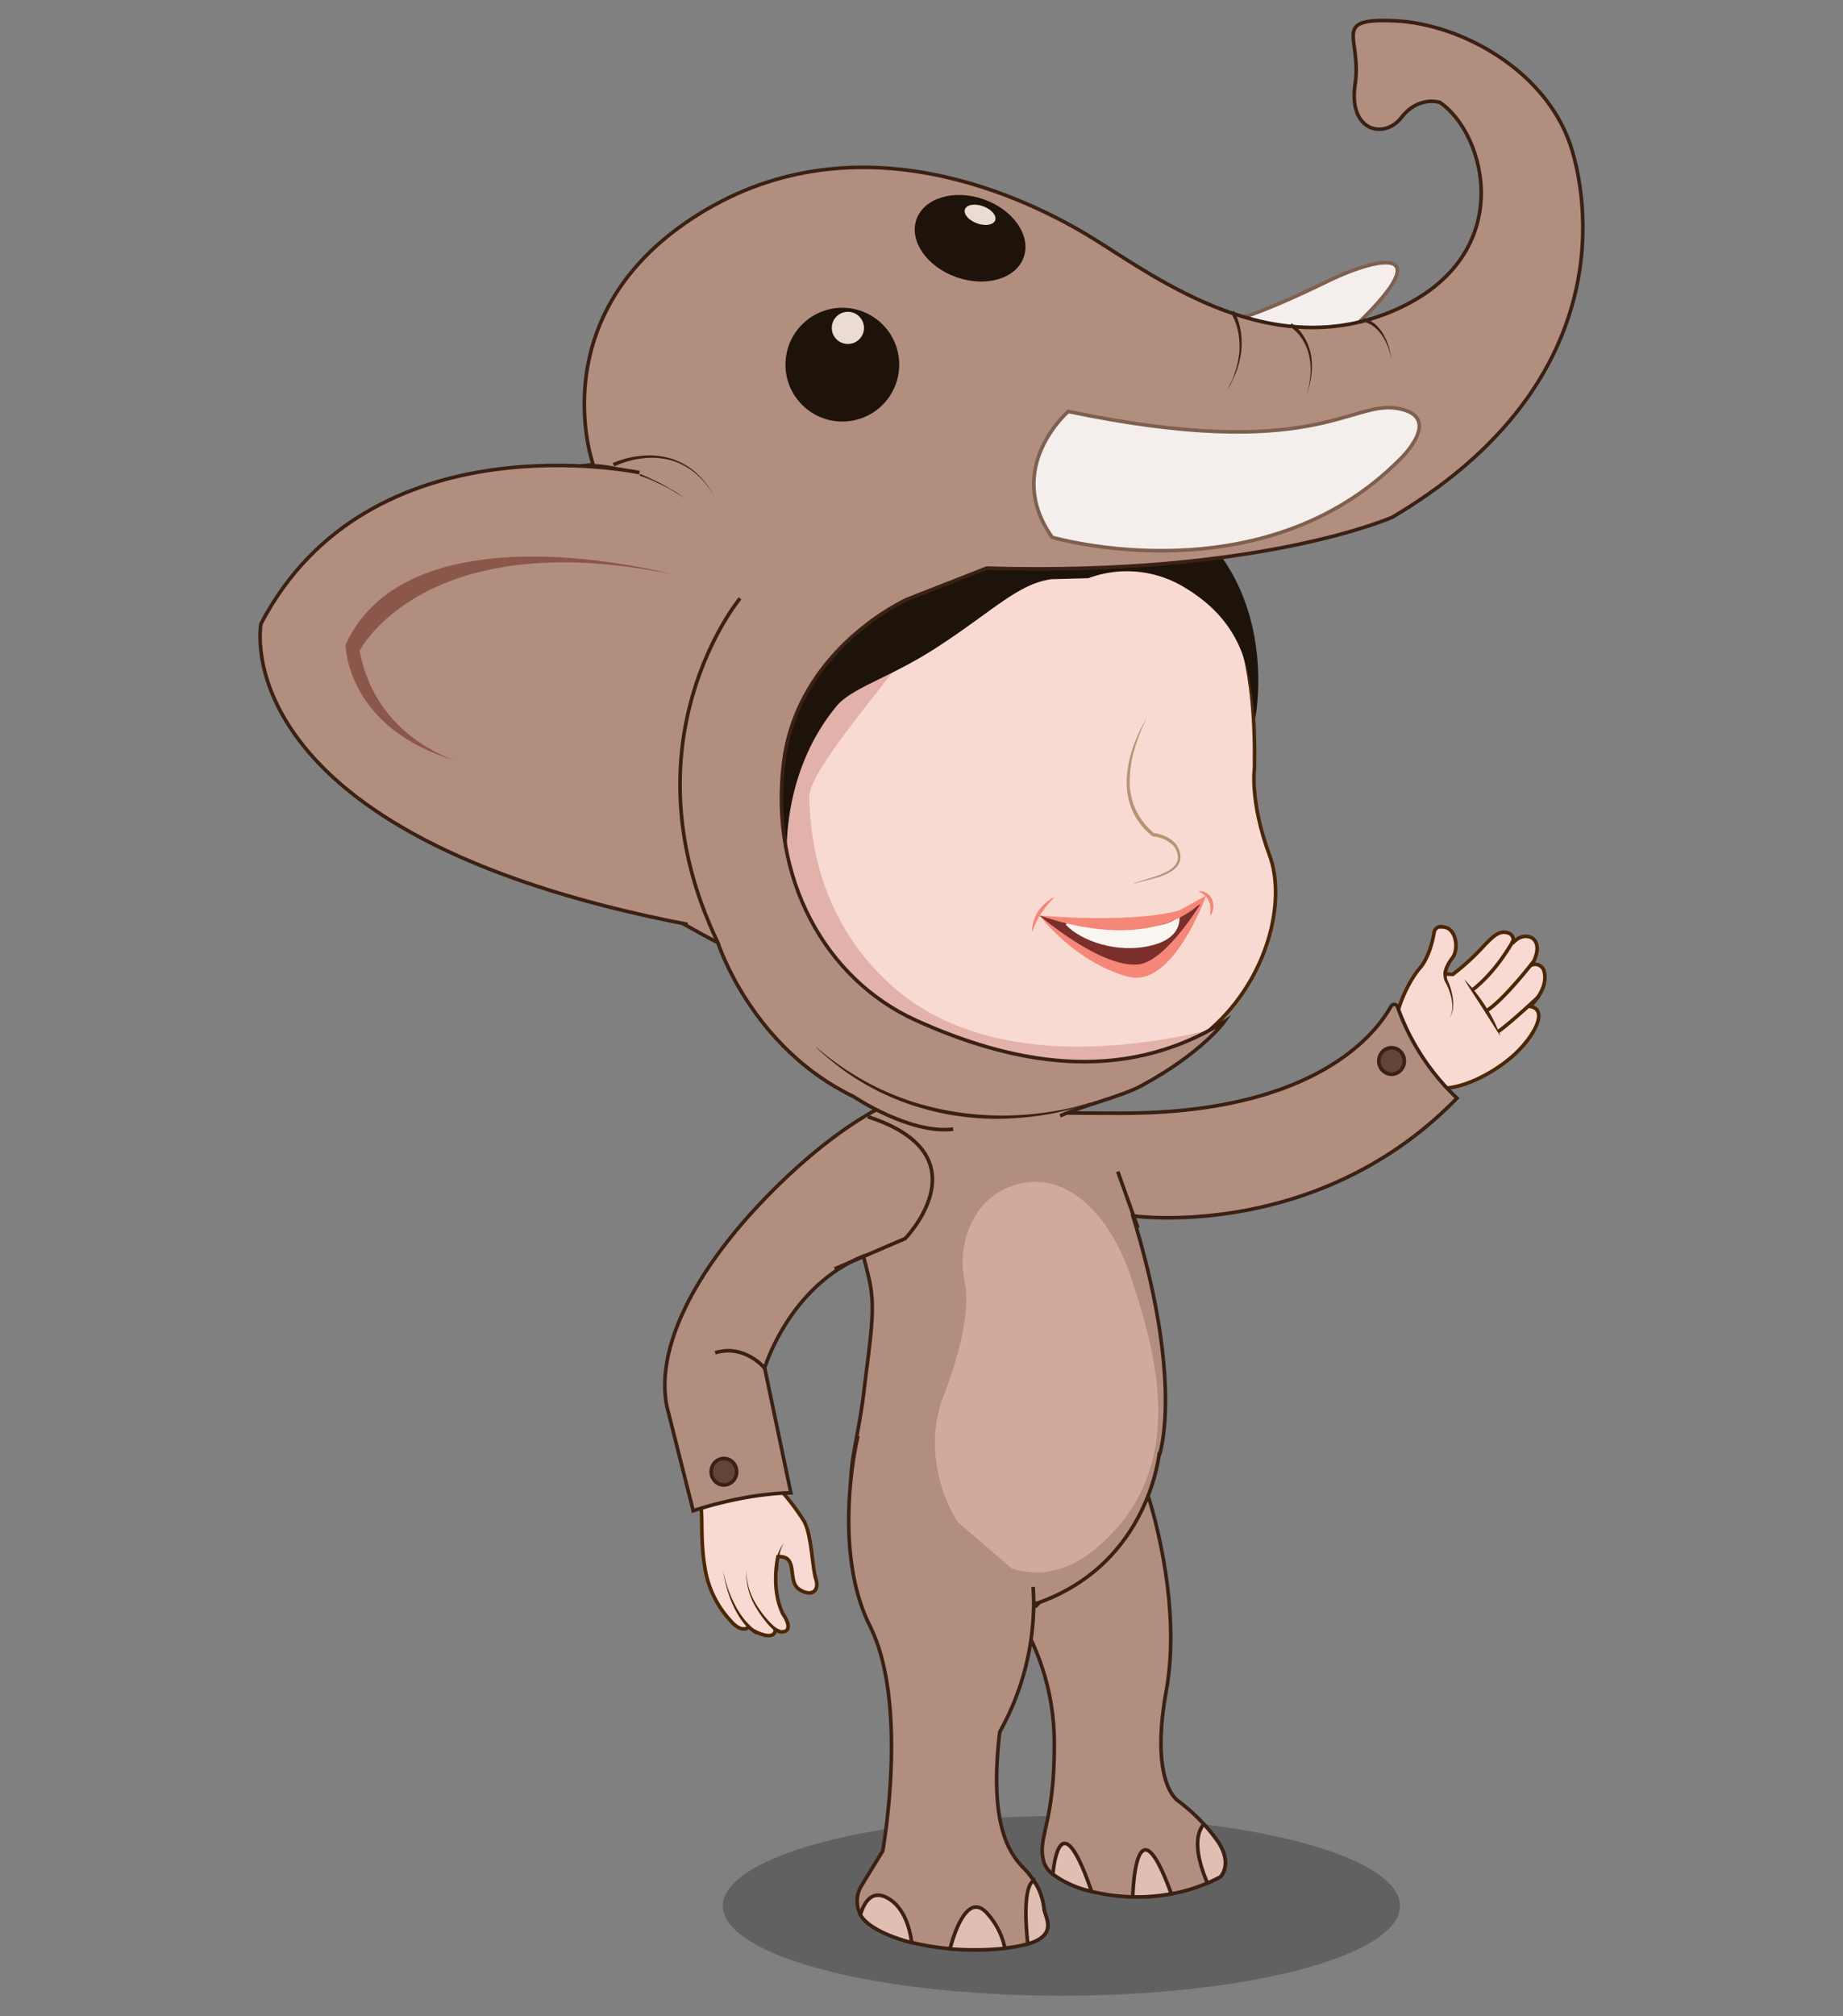 <svg id="Layer_1" data-name="Layer 1" xmlns="http://www.w3.org/2000/svg" viewBox="0 0 512 560"><rect x="0" y="0" width="512" height="560" fill="#808080" stroke="none"/><defs><style>.cls-1,.cls-2{fill:#f9dad2;}.cls-1{stroke:#4c2606;}.cls-1,.cls-13,.cls-16,.cls-5,.cls-8,.cls-9{stroke-miterlimit:10;}.cls-3{fill:#4c2606;}.cls-4{fill:#323232;opacity:0.4;}.cls-10,.cls-5{fill:#b28e7f;}.cls-13,.cls-16,.cls-5,.cls-8{stroke:#3a2114;}.cls-6{fill:#e2b2aa;}.cls-7{fill:#1e130b;}.cls-8{fill:none;}.cls-9{fill:#f4efed;stroke:#7f604f;}.cls-11{fill:#3a2114;}.cls-12{fill:#eadcd3;}.cls-13{fill:#e0beb1;}.cls-14{fill:#b59374;}.cls-15{fill:#f58778;}.cls-16{fill:#634439;}.cls-17{fill:#d1aa9d;}.cls-18{fill:#7a2f2b;}.cls-19{fill:#f9f6f2;}.cls-20{fill:#8c574b;}</style></defs><path class="cls-1" d="M398.41,258.92s-.9,6.47-4,10-11.65,18.42-3.88,28.68,23.3,1.3,29.48-4.08,10.36-13.25,5-14c0,0,5.48-4.79,3.88-10a2.56,2.56,0,0,0-3.38-1.5s3.28-5.08.2-7.47c0,0-2.69-1.79-5.58,1.5a2,2,0,0,0-1.39-3c-2.49-.7-4.29,1.29-7.77,5a65.35,65.35,0,0,1-7.37,6.57l-2.1-.1s-.09-1.81,2-4.48c1.79-2.29,1.19-8.37-2.59-8.57A1.91,1.91,0,0,0,398.41,258.92Z"/><path class="cls-2" d="M401.59,269.77a4.6,4.6,0,0,0,.3,2.89c.7,1.3,3,6.68.8,10.16"/><path class="cls-3" d="M402.08,269.9a4.67,4.67,0,0,0-.13,1.5,3.6,3.6,0,0,0,.15.74,3.45,3.45,0,0,0,.14.34l.18.4a17.56,17.56,0,0,1,1,3.3,12.69,12.69,0,0,1,.27,3.42,6.64,6.64,0,0,1-1,3.22,6.65,6.65,0,0,0,.79-3.23,12.2,12.2,0,0,0-.5-3.29,16.59,16.59,0,0,0-1.23-3.09l-.2-.36c-.07-.14-.15-.28-.21-.43a4.16,4.16,0,0,1-.25-.9,5.35,5.35,0,0,1,0-1.87Z"/><path class="cls-2" d="M406.77,272s6.48,8.16,10.06,15.83"/><path class="cls-3" d="M406.77,272a45.87,45.87,0,0,1,5.86,7.39,37.57,37.57,0,0,1,4.2,8.44c-1.69-2.66-3.34-5.29-5-7.9S408.38,274.68,406.77,272Z"/><path class="cls-1" d="M420.52,261S416.14,269.48,409,275"/><path class="cls-1" d="M426,267.08s-8.17,10.66-13.15,13.75"/><path class="cls-1" d="M427.49,276.75s-7.17,6.77-11.25,9.76"/><path class="cls-1" d="M194.73,418.87s7.57-4.6,22.34-4.77a65.75,65.75,0,0,1,6.21,8.24c2.24,3.77,2.32,12.94,3.37,16.19s-1.09,5.17-4.61,2.9,0-9.41-5.91-9.09c0,0-2.12,8.87,1.42,16,0,0,2.53,3.45.78,4.63,0,0-1.19.81-3-.41,0,0,.36,1.93-2.31,1.69a9.85,9.85,0,0,1-5-2.4s-1.83,2.15-5.21-1.87a27.83,27.83,0,0,1-7-14.72C194.58,428.19,195.21,421.08,194.73,418.87Z"/><path class="cls-2" d="M217.13,453.06s-1.27.88-5-4-4.82-8.78-4.73-13.12"/><path class="cls-3" d="M217.41,453.48a.93.93,0,0,1-.61.13,1.84,1.84,0,0,1-.43-.07,2.81,2.81,0,0,1-.7-.32,6,6,0,0,1-1.12-.84,16.77,16.77,0,0,1-1.81-2,30.53,30.53,0,0,1-3-4.38,19,19,0,0,1-1.94-4.9,18.67,18.67,0,0,1-.46-5.21,18.6,18.6,0,0,0,.7,5.15,19,19,0,0,0,2.13,4.71,29.71,29.71,0,0,0,3.09,4.14,16.18,16.18,0,0,0,1.81,1.8,5.7,5.7,0,0,0,1,.68,1.87,1.87,0,0,0,.5.2l.21,0s.15-.05,0,0Z"/><path class="cls-2" d="M210.23,453.51s-6.71-3.33-9.42-17.4"/><path class="cls-3" d="M210,454a10.61,10.61,0,0,1-2.08-1.68,18.51,18.51,0,0,1-1.69-2,24.71,24.71,0,0,1-2.57-4.45,35.65,35.65,0,0,1-1.75-4.79l-.62-2.47-.49-2.49.61,2.46.74,2.42a34.63,34.63,0,0,0,2,4.65,23.8,23.8,0,0,0,2.71,4.21,19.33,19.33,0,0,0,1.7,1.8,10,10,0,0,0,1.93,1.41Z"/><path class="cls-3" d="M215.18,435.8A18.53,18.53,0,0,1,216,432a11,11,0,0,1,1.74-3.43,10.85,10.85,0,0,0-1.26,3.55,18,18,0,0,0-.29,3.72Z"/><ellipse class="cls-4" cx="294.87" cy="529.34" rx="94.07" ry="24.96"/><path class="cls-5" d="M339,521.3c-1.17.62-2.36,1.2-3.56,1.7a46.72,46.72,0,0,1-10,3,53.38,53.38,0,0,1-10.72.84,52.72,52.72,0,0,1-11.44-1.49,28.82,28.82,0,0,1-10.75-4.76,7.12,7.12,0,0,1-2.46-3.17c-2.23-7.27,3.17-10.44,2.8-34.86a67.18,67.18,0,0,0-14.91-40.64l40.64-27.59s10.07,29.45,5.41,55.18,3.17,30.57,3.17,30.57A51.51,51.51,0,0,1,338,511C342.79,517.67,339,521.3,339,521.3Z"/><path class="cls-1" d="M336.49,285.69c-3.1,2.74-4.54,4.93-8.67,7-25.17,12.58-73,8.67-102.06-22.65-18.22-19.63-26-47.26-16.57-72.45,5.63-15,17.38-29.17,36.7-40.23,51.73-29.65,82.77,2.23,82.77,2.23s20.69-1.68,19.85,53.68c0,0-1.4,9.23,4.2,24.33C357.38,250.21,352.29,271.71,336.49,285.69Z"/><path class="cls-6" d="M338.64,285.41a49.91,49.91,0,0,1-10.82,7.27c-25.17,12.58-73,8.67-102.06-22.65-18.22-19.63-26-47.26-16.57-72.45l27.1-28.4c-.08.22,29.37-15.11,26.47-4.48S224.63,212,224.82,221.38c.34,16.44,5.2,35.95,22.1,51.63C273.68,297.86,317.24,290.91,338.64,285.41Z"/><path class="cls-7" d="M302.34,160.59a30.8,30.8,0,0,1,27.12,2.8c17.9,10.9,17.62,26,19.24,36.17,0,0,6-29.45-13.8-50.33s-107-41.75-132,41.39c0,0,12.09,37.17,15.81,50.22,0,0-2.78-24.82,13.71-44.74,4.14-5,14.61-7.85,26.84-15.65,16.22-10.35,23.13-18.13,32.72-19.58Z"/><path class="cls-5" d="M314.93,337.72l-.21,0c14.28,46.6,7.38,66.36,7.38,66.36l-33.38,41c-1.92,2.09-.15.36-3,.66h0c-1.69.18-10.81.35-10.81.35l7.87.08L271.58,490c.63.53-2.43.3-1.95.83,6.17,6.94-5,.84-5,.84-.81,1.4,2.09,4.25.56,5.32-2.76,1.93-1.9,9.41-6.15,10.34-3.94.87-4.4-42.39-14.74-66.44-12.66-29.47-7.07-31.42-4.27-54.63,1.73-14.41,3.18-22.35,1.63-30v0c-1-4.64-1.82-7.36-1.82-7.36l-.25.1c-20.5,8.47-27.16,30.94-27.16,30.94l7.27,34.67c-13.69.28-27.12,5-27.12,5l-7.27-28.8c-3.36-15.94,7.27-37.46,27.68-58.43s34.77-26.2,34.77-26.2-.37,3,63.94,3c54,0,70.73-22.45,74.72-29.67a1,1,0,0,1,1.83.15A64.64,64.64,0,0,0,404.76,305C367.33,343.49,318.47,338.17,314.93,337.72Z"/><path class="cls-5" d="M322.09,403.31s-2.61,30.58-33.37,41.76c0,0-19.57,5.87-35.79-6.43"/><line class="cls-8" x1="316.12" y1="341.05" x2="310.53" y2="325.39"/><path class="cls-5" d="M212.38,379.92s-5.59-6.71-13.7-4.2"/><path class="cls-9" d="M344.68,88.39s7.72-2.25,23.83-10.13S401.68,68,371.9,94.78,336,107.89,336,107.89Z"/><path class="cls-5" d="M294.51,309.91c7.13-3.15,17-5.34,22.65-8.39,16.84-9.13,23-17.79,23-17.79-29.08,18.18-60.11,11.18-85.56-.28s-40.82-39.71-36.91-71.58S252,166.46,252,166.46l22.09-8.66c76.06,2.23,112.72-14.16,112.72-14.16,56.76-33.55,56.48-79.13,50.05-101.5s-31-35.51-49.21-36.35-9.23,4.47-11.19,17.61,8.11,15.38,12.87,9.23S400,28.44,400,28.44c12.86,8.66,21.81,42.5-12.3,57.6S322,77.65,304.05,66.46s-65.43-34.67-109.89-7S164.8,129.1,164.8,129.1s-29.92,0-45.86,41.94,80.5,90.78,80.5,90.78,9.23,29.08,37.75,42.78c0,0,15.69,10.54,27.62,9"/><path class="cls-10" d="M160.05,129.66s13.14-3.08,30.48,9"/><path class="cls-11" d="M159.93,129.17a28.22,28.22,0,0,1,8.26,0,43.19,43.19,0,0,1,7.95,1.89c1.28.46,2.57.91,3.8,1.49s2.47,1.15,3.68,1.76,2.35,1.36,3.53,2,2.25,1.51,3.38,2.26c-1.15-.72-2.29-1.46-3.45-2.15s-2.35-1.34-3.58-1.91-2.43-1.18-3.7-1.65-2.53-.93-3.81-1.36a43.49,43.49,0,0,0-7.89-1.61,27.36,27.36,0,0,0-7.94.22Z"/><path class="cls-10" d="M170.39,129.1s17.9-8.95,28,8.67"/><path class="cls-11" d="M170.17,128.65a26,26,0,0,1,8-2.05,21.36,21.36,0,0,1,8.15.74,18.69,18.69,0,0,1,7.08,4,25.14,25.14,0,0,1,5,6.41,24.66,24.66,0,0,0-5.14-6.22,18.42,18.42,0,0,0-7-3.73,20.64,20.64,0,0,0-7.94-.47,24.85,24.85,0,0,0-7.62,2.2Z"/><path class="cls-10" d="M342.36,86.6s6.15,9.23-1.68,22.09"/><path class="cls-11" d="M342.78,86.32A17,17,0,0,1,344.69,92a21.45,21.45,0,0,1,.1,5.88,24.73,24.73,0,0,1-1.47,5.65c-.31.93-.8,1.78-1.19,2.66s-1,1.69-1.45,2.53c.45-.86.92-1.71,1.34-2.58s.79-1.76,1.06-2.69a24.75,24.75,0,0,0,1.22-5.62,21.35,21.35,0,0,0-.35-5.7,15.88,15.88,0,0,0-2-5.22Z"/><path class="cls-10" d="M358.58,90.23s8.95,5.32,4.47,19.3"/><path class="cls-11" d="M358.83,89.8a12.65,12.65,0,0,1,3.66,4.1,15.27,15.27,0,0,1,1.78,5.1,19.18,19.18,0,0,1,0,5.35c-.1.89-.32,1.75-.48,2.62l-.76,2.56.64-2.58c.11-.88.29-1.75.36-2.62a19.13,19.13,0,0,0-.27-5.24,14.59,14.59,0,0,0-1.93-4.8,11.89,11.89,0,0,0-3.53-3.63Z"/><path class="cls-10" d="M378.71,88.83s6.15.84,7.83,10.91"/><path class="cls-11" d="M378.78,88.34a7.85,7.85,0,0,1,3.32,1.78A11.13,11.13,0,0,1,384.39,93a16,16,0,0,1,1.42,3.3c.16.58.29,1.16.43,1.73l.3,1.76L386.12,98c-.18-.56-.35-1.12-.55-1.68a15.31,15.31,0,0,0-1.6-3.12,10.76,10.76,0,0,0-2.34-2.51,7.17,7.17,0,0,0-3-1.37Z"/><path class="cls-11" d="M302.92,306.32a68.8,68.8,0,0,1-9.79,2.79A85.6,85.6,0,0,1,283,310.49a74.77,74.77,0,0,1-30.28-3.77,71.71,71.71,0,0,1-9.44-4,75,75,0,0,1-8.71-5.31,82.81,82.81,0,0,1-7.84-6.49l.07-.07a79.33,79.33,0,0,0,16.83,11.18,81,81,0,0,0,9.37,3.81,82.36,82.36,0,0,0,9.8,2.52A84.62,84.62,0,0,0,283,309.71,87,87,0,0,0,293,308.59a68.76,68.76,0,0,0,9.84-2.36Z"/><circle class="cls-7" cx="234.01" cy="101.28" r="15.8"/><circle class="cls-12" cx="235.55" cy="91.07" r="4.47"/><ellipse class="cls-7" cx="269.52" cy="66.19" rx="11.46" ry="15.8" transform="translate(117.06 298.09) rotate(-70.48)"/><ellipse class="cls-12" cx="272.27" cy="59.66" rx="2.52" ry="4.47" transform="translate(122.92 295) rotate(-69.96)"/><path class="cls-9" d="M296.78,114.28s-18.17,15.66-4.47,34.95c0,0,58.44,17.06,96.75-21.81,0,0,12.3-11.74-.84-14S365,128.54,296.78,114.28Z"/><path class="cls-13" d="M277,529.24a11.93,11.93,0,0,1-3.56,3.68c-1.23-3.54-4.5-14.82,2.69-16.89C282.27,523,277,529.24,277,529.24Z"/><path class="cls-14" d="M318.54,199.59a47.74,47.74,0,0,0-3.31,8.27,32.08,32.08,0,0,0-1.39,8.64,18.75,18.75,0,0,0,1.65,8.36,19.21,19.21,0,0,0,5.26,6.66l-.45-.18a12.08,12.08,0,0,1,3.29.86,8.22,8.22,0,0,1,2.86,2,5.92,5.92,0,0,1,1.44,3.21,4.19,4.19,0,0,1-1.06,3.42,8.33,8.33,0,0,1-2.75,1.91,20.23,20.23,0,0,1-3,1.09c-2,.59-4.09,1-6.12,1.57l0-.09c2-.69,4-1.21,6-1.89a22.21,22.21,0,0,0,2.91-1.19,7.85,7.85,0,0,0,2.5-1.83,3.46,3.46,0,0,0,.82-2.87,5.22,5.22,0,0,0-1.33-2.76,9,9,0,0,0-5.59-2.47h-.05a18.88,18.88,0,0,1-5.57-7,19.62,19.62,0,0,1-1.63-8.78,31.11,31.11,0,0,1,1.69-8.81,40.63,40.63,0,0,1,3.79-8.13Z"/><path class="cls-15" d="M292.86,249.28a31.23,31.23,0,0,0-3.6,4.36,16.47,16.47,0,0,0-1.33,2.36c-.42.83-.71,1.72-1.14,2.68h-.1a11.51,11.51,0,0,1,.49-2.92,9.86,9.86,0,0,1,1.25-2.67,11.74,11.74,0,0,1,4.38-3.9Z"/><path class="cls-15" d="M333.1,247.54a3.07,3.07,0,0,1,2.19.56,4.2,4.2,0,0,1,1.5,1.83,4.79,4.79,0,0,1,.27,2.3,5,5,0,0,1-.27,1.08,4.74,4.74,0,0,1-.57,1l-.09,0,.13-1c0-.34,0-.67,0-1a5.86,5.86,0,0,0-.42-1.94,4.69,4.69,0,0,0-2.79-2.67Z"/><path class="cls-3" d="M310,263.27c1.45-.26,2.87-.5,4.29-.67s2.81-.37,4.19-.62,2.76-.47,4.1-.8a6.82,6.82,0,0,0,1-.27,7.24,7.24,0,0,0,1-.34,9.1,9.1,0,0,0,1-.37c.31-.16.64-.31,1-.46l.06.07a11.7,11.7,0,0,1-3.78,2.1,22.67,22.67,0,0,1-4.2,1.06,36.75,36.75,0,0,1-4.31.41c-1.45.06-2.89.07-4.34,0Z"/><ellipse class="cls-16" cx="386.59" cy="294.68" rx="3.54" ry="3.68"/><ellipse class="cls-16" cx="201.11" cy="408.76" rx="3.54" ry="3.68"/><path class="cls-17" d="M268,356a25.8,25.8,0,0,1,.7-13.45c1.72-5,5.16-10.45,12-13,14.51-5.47,27.63,6.86,33.8,26.07s16.55,52.38-10.06,74.45-52.7-15.37-42.4-42.16C269.07,369.74,268.89,360.24,268,356Z"/><path class="cls-15" d="M288.78,254.27s9.79,13,24.61,17c12.47,3.38,21.67-22.51,21.67-22.51l-17.34,9.55Z"/><path class="cls-18" d="M288.78,254.27s17.26,14.9,27.68,13.56c7.46-1,17-16.68,17-16.68S313.67,260.56,288.78,254.27Z"/><path class="cls-19" d="M327.72,254.77h0c0,3.26-1.87,6.31-7.69,7.79-9.72,2.47-19.87-1.37-23.84-5.64-1.15-1.23,7.27-.14,7.27-.14S321.09,259.57,327,255Z"/><path class="cls-15" d="M288.78,254.27s34,3.27,45.19-4C334,250.27,321.91,265.45,288.78,254.27Z"/><path class="cls-5" d="M177.63,131.26s-74.94-15.85-105.14,42c0,0-11.18,58.5,118.56,83.48"/><path class="cls-20" d="M186.58,159.47S113.88,139.9,96,179.05c0,0,0,23.49,31.32,32.43,0,0-22.93-6.15-27.4-30.75C99.9,180.73,117.79,145.49,186.58,159.47Z"/><path class="cls-5" d="M205.59,166.19s-33,39.7-6.15,95.63"/><path class="cls-5" d="M287,440.77c.12,1.59.17,3.16.17,4.69v.34A73.85,73.85,0,0,1,277.74,481c-3.63,30.44,5.15,35.93,7.83,39.14a25.34,25.34,0,0,1,1.6,2.16,16.38,16.38,0,0,1,2.86,7.91c.41,2.42,3.91,7.17-4.49,9.68h0a35.6,35.6,0,0,1-6.38,1.18c-1.2.14-2.51.24-3.94.32a82.3,82.3,0,0,1-11.3-.16,65.58,65.58,0,0,1-10.63-1.73c-7.7-1.94-12.81-5-14.27-7.73l0-.05a8.17,8.17,0,0,1,.35-8.06l5.86-9.58s7.36-40.64-3.54-62.45c-6.51-13-6.45-29.31-5.34-40.34h0v0a100.77,100.77,0,0,1,2-12.47"/><path class="cls-13" d="M279.16,541.12c-1.2.14-2.51.24-3.94.32a82.3,82.3,0,0,1-11.3-.16c1-3.8,4.07-13.55,8.6-11.27h0a6.2,6.2,0,0,1,1.85,1.55l.31.36A20.33,20.33,0,0,1,279.16,541.12Z"/><path class="cls-13" d="M285.54,539.93c-.21-1.83-1.75-15.78,1.63-17.59a16.38,16.38,0,0,1,2.86,7.91C290.44,532.67,293.94,537.42,285.54,539.93Z"/><path class="cls-13" d="M253.29,539.55c-7.7-1.94-12.81-5-14.27-7.73l0-.05c1-3.24,3.07-7,7.42-4.69C251.28,529.64,252.81,535.88,253.29,539.55Z"/><path class="cls-13" d="M303.24,525.32a28.82,28.82,0,0,1-10.75-4.76C293.12,514.53,295.45,502.59,303.24,525.32Z"/><path class="cls-13" d="M325.4,526a53.38,53.38,0,0,1-10.72.84C314.9,521.12,316.35,501.06,325.4,526Z"/><path class="cls-13" d="M339,521.3c-1.17.62-2.36,1.2-3.56,1.7-1.8-4.13-4.57-12.2-1-16.38A51.35,51.35,0,0,1,338,511C342.79,517.67,339,521.3,339,521.3Z"/><path class="cls-8" d="M231.88,352.41,251.45,344s22.65-23.2-10.35-33.83"/></svg>